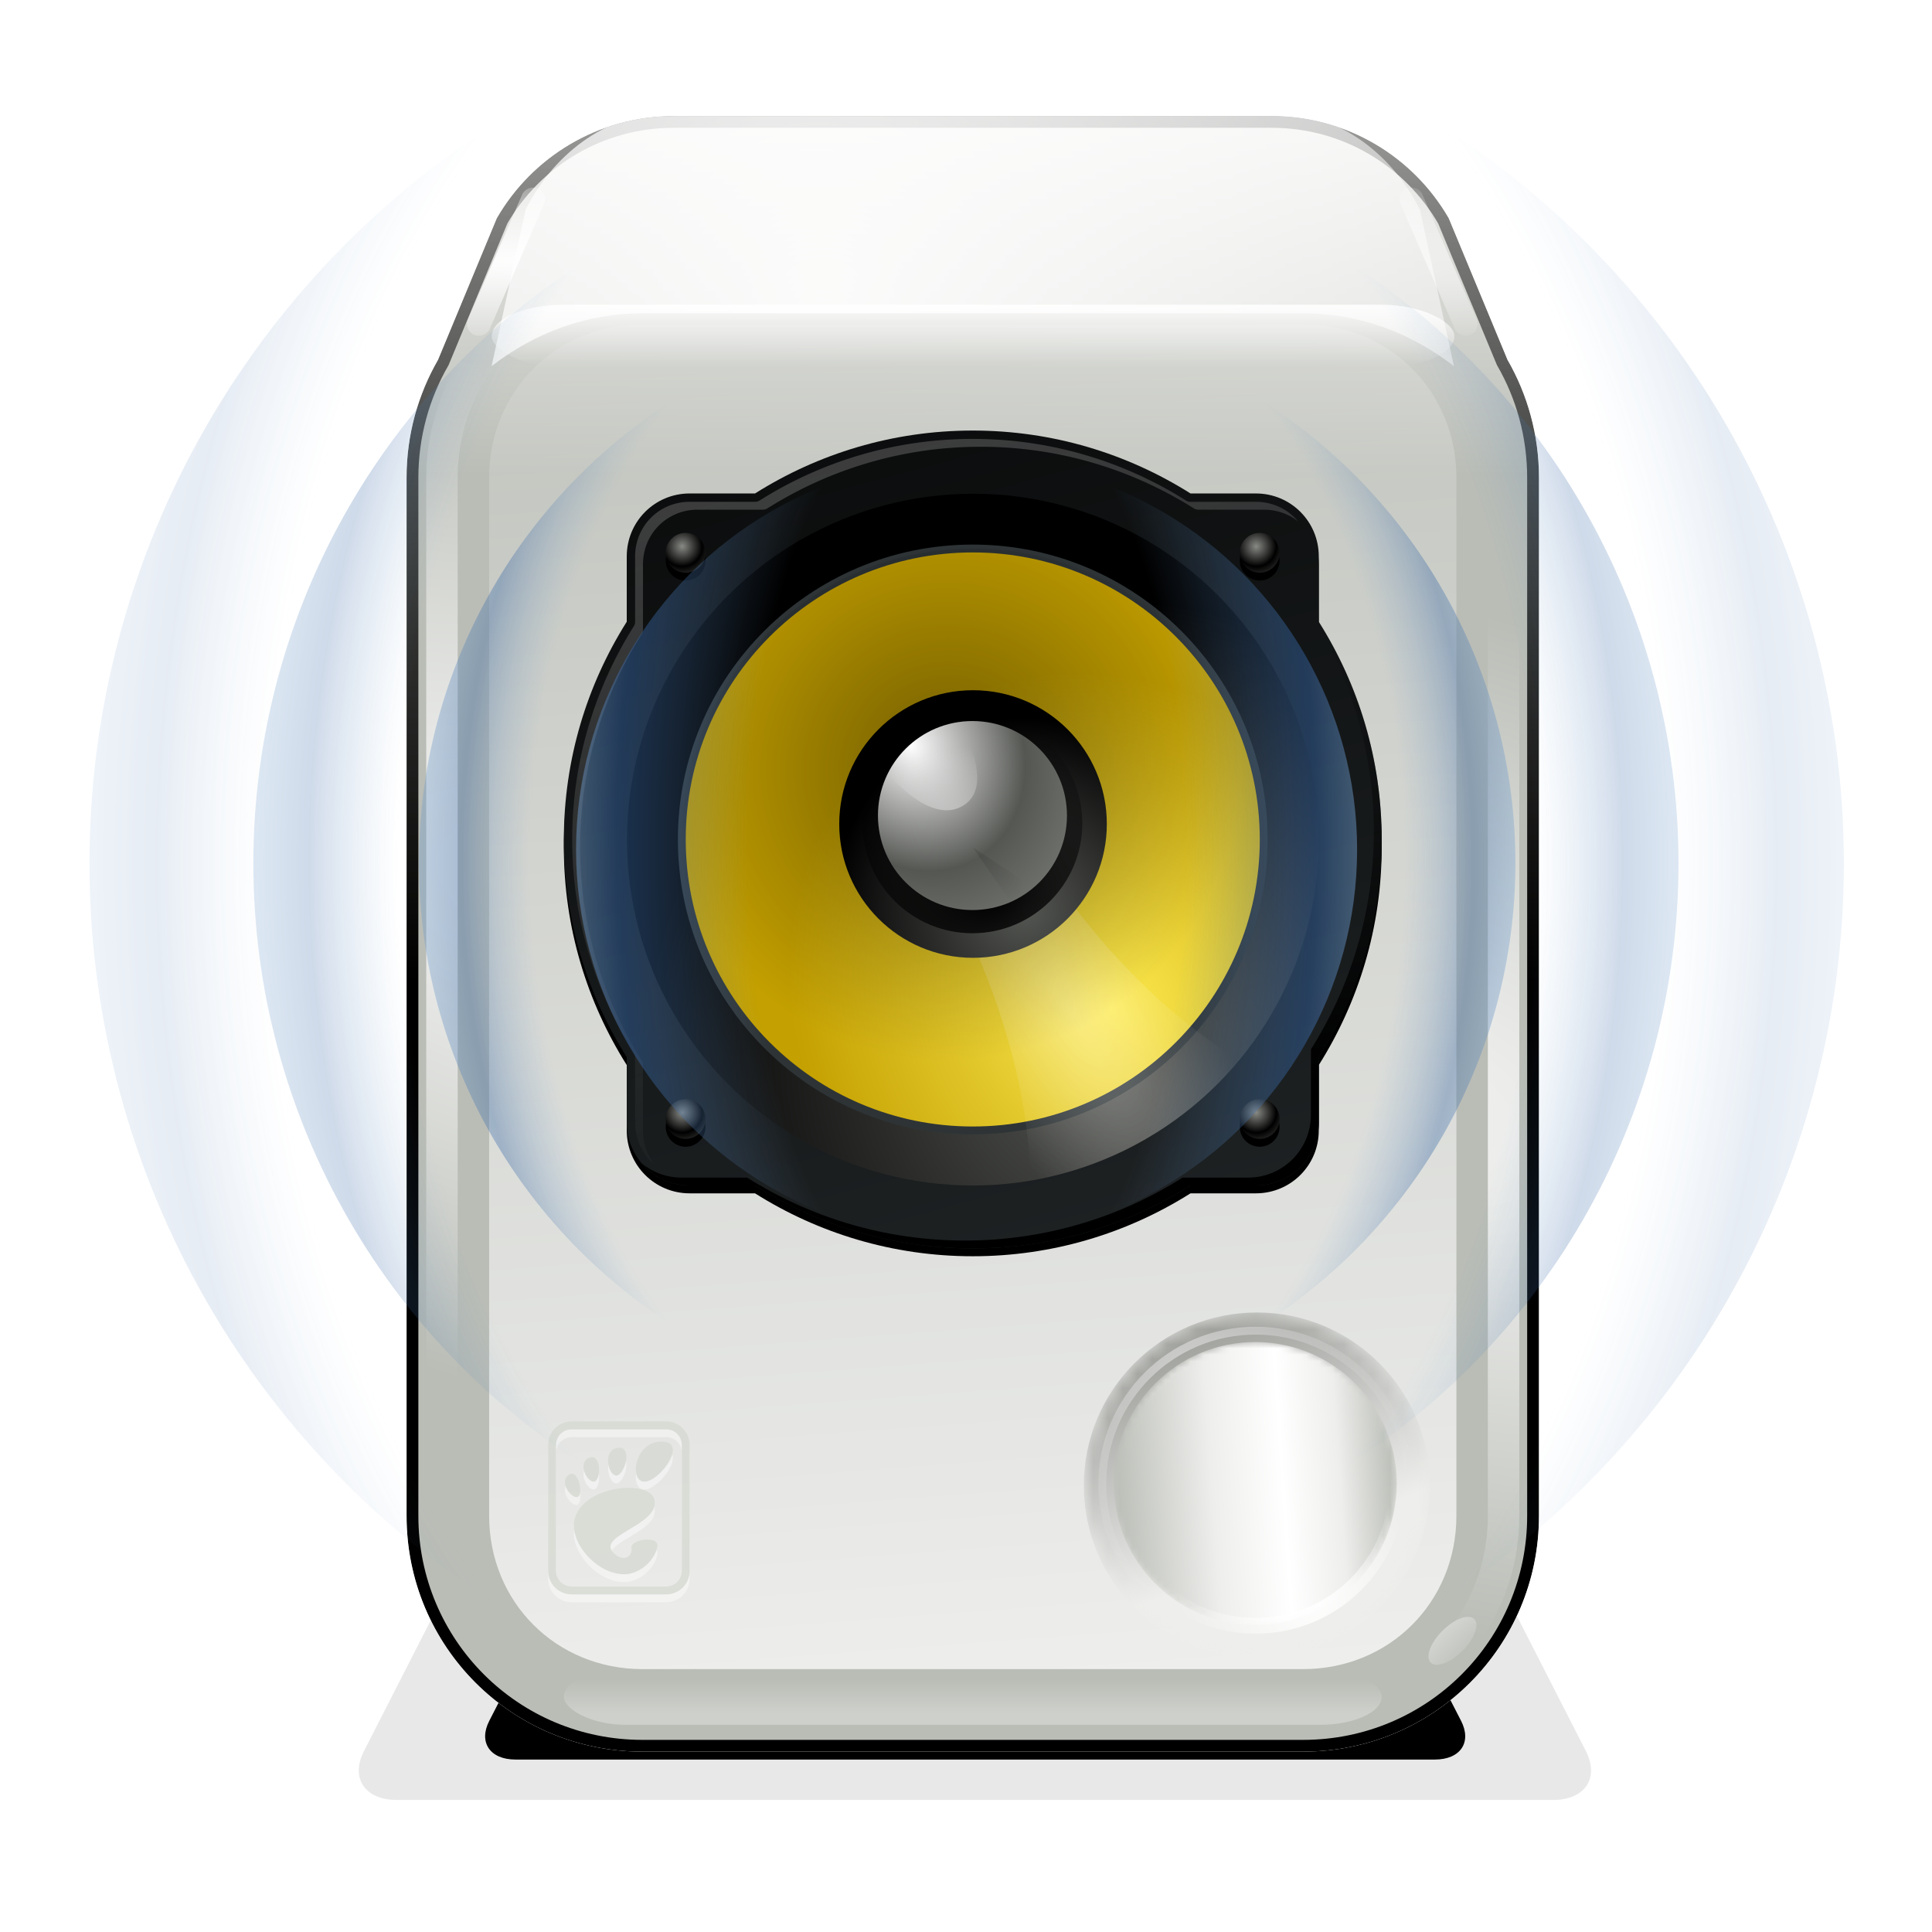 <svg enable-background="new" height="256" width="256" xmlns="http://www.w3.org/2000/svg" xmlns:xlink="http://www.w3.org/1999/xlink">
  <defs>
    <linearGradient id="linearGradient5289-1-1">
      <stop offset="0" stop-color="#fff"/>
      <stop offset="1" stop-color="#fff" stop-opacity="0"/>
    </linearGradient>
    <clipPath id="clipPath3781-5">
      <path d="m106 52c-9.658 0-18.047 5.223-22.531 13l-7.469 18c-2.538 4.407-4 9.529-4 15v132c0 16.62 13.38 30 30 30h84c16.62 0 30-13.38 30-30v-132c0-5.471-1.462-10.593-4-15l-7.469-18c-4.484-7.777-12.874-13-22.531-13z"/>
    </clipPath>
    <linearGradient id="linearGradient5025-7">
      <stop offset="0"/>
      <stop offset="1" stop-opacity="0"/>
    </linearGradient>
    <filter id="filter5021-1" color-interpolation-filters="sRGB" height="1.075" width="1.109" x="-.054" y="-.038">
      <feGaussianBlur stdDeviation="2.64"/>
    </filter>
    <filter id="filter5733-3" color-interpolation-filters="sRGB" height="1.78" width="1.252" x="-.126" y="-.39">
      <feGaussianBlur stdDeviation="7.802"/>
    </filter>
    <filter id="filter6280" height="1.581" width="1.187" x="-.094" y="-.29">
      <feGaussianBlur stdDeviation="4.536"/>
    </filter>
    <filter id="filter3999-2" color-interpolation-filters="sRGB" height="1.408" width="1.095" x="-.047" y="-.204">
      <feGaussianBlur stdDeviation="2.416"/>
    </filter>
    <filter id="filter3966-2" color-interpolation-filters="sRGB" height="1.398" width="1.052" x="-.026" y="-.199">
      <feGaussianBlur stdDeviation=".699"/>
    </filter>
    <radialGradient id="radialGradient4362" cx="172" cy="216.5" gradientUnits="userSpaceOnUse" r="11.75">
      <stop offset="0" stop-color="#fff"/>
      <stop offset=".885" stop-color="#fff"/>
      <stop offset="1"/>
    </radialGradient>
    <mask id="mask4358" maskUnits="userSpaceOnUse">
      <circle cx="172" cy="216.5" fill="url(#radialGradient4362)" r="11.75"/>
    </mask>
    <radialGradient id="radialGradient4506" cx="172" cy="214.626" gradientTransform="matrix(0 1.148 -1.148 0 418.344 17.206)" gradientUnits="userSpaceOnUse" r="11.75">
      <stop offset="0" stop-color="#fff"/>
      <stop offset=".861" stop-color="#fff"/>
      <stop offset="1"/>
    </radialGradient>
    <mask id="mask4502" maskUnits="userSpaceOnUse">
      <circle cx="172" cy="216.5" fill="url(#radialGradient4506)" r="11.75" transform="matrix(1.872 0 0 1.872 -144.042 -187.362)"/>
    </mask>
    <filter id="filter5241-4-7" color-interpolation-filters="sRGB" height="1.064" width="1.086" x="-.043" y="-.032">
      <feGaussianBlur stdDeviation="1.59"/>
    </filter>
    <filter id="filter5381-8-4" color-interpolation-filters="sRGB" height="1.099" width="1.138" x="-.069" y="-.049">
      <feGaussianBlur stdDeviation="3.526"/>
    </filter>
    <filter id="filter4677-3" color-interpolation-filters="sRGB" height="1.103" width="1.103" x="-.052" y="-.052">
      <feGaussianBlur stdDeviation=".235"/>
    </filter>
    <filter id="filter5668" height="1.05" width="1.05" x="-.025" y="-.025">
      <feGaussianBlur stdDeviation=".117"/>
    </filter>
    <filter id="filter4636-0-9-8" color-interpolation-filters="sRGB" height="1.048" width="1.048" x="-.024" y="-.024">
      <feGaussianBlur stdDeviation="1.04"/>
    </filter>
    <clipPath id="clipPath4436-8-4-35">
      <circle cx="144" cy="140" r="44"/>
    </clipPath>
    <linearGradient id="linearGradient4138-43-6-9">
      <stop offset="0" stop-color="#555753"/>
      <stop offset="1"/>
    </linearGradient>
    <filter id="filter4386-4-9-6" color-interpolation-filters="sRGB" height="1.395" width="1.505" x="-.252" y="-.197">
      <feGaussianBlur stdDeviation="7.136"/>
    </filter>
    <filter id="filter4976-0-5-9" color-interpolation-filters="sRGB" height="1.024" width="1.024" x="-.012" y="-.012">
      <feGaussianBlur stdDeviation=".388"/>
    </filter>
    <radialGradient id="radialGradient11919" cx="143.75" cy="155.25" gradientTransform="matrix(1 0 0 1.434 0 -67.43)" gradientUnits="userSpaceOnUse" r="63.25">
      <stop offset="0" stop-color="#729fcf" stop-opacity="0"/>
      <stop offset=".797" stop-color="#729fcf" stop-opacity="0"/>
      <stop offset=".923" stop-color="#3465a4"/>
      <stop offset="1" stop-color="#729fcf"/>
    </radialGradient>
    <radialGradient id="radialGradient11925" cx="143.75" cy="155.25" gradientTransform="matrix(.901 0 0 1.978 47.626 -204.455)" gradientUnits="userSpaceOnUse" r="63.25">
      <stop offset="0" stop-color="#729fcf" stop-opacity="0"/>
      <stop offset=".561" stop-color="#729fcf" stop-opacity="0"/>
      <stop offset=".894" stop-color="#3465a4"/>
      <stop offset="1" stop-color="#729fcf"/>
    </radialGradient>
    <filter id="filter11935" height="2.286" width="1.089" x="-.044" y="-.643">
      <feGaussianBlur stdDeviation="1.921"/>
    </filter>
    <filter id="filter11943" height="1.697" width="1.054" x="-.027" y="-.348">
      <feGaussianBlur stdDeviation="1.161"/>
    </filter>
    <filter id="filter11995" height="1.478" width="1.473" x="-.236" y="-.239">
      <feGaussianBlur stdDeviation="5.886"/>
    </filter>
    <linearGradient id="linearGradient32494" gradientUnits="userSpaceOnUse" x1="154.812" x2="154.812" y1="97.728" y2="54.148">
      <stop offset="0" stop-color="#babdb6"/>
      <stop offset="1" stop-color="#eeeeec"/>
    </linearGradient>
    <linearGradient id="linearGradient32496" gradientUnits="userSpaceOnUse" x1="172.543" x2="154.543" xlink:href="#linearGradient5289-1-1" y1="287.235" y2="47.946"/>
    <linearGradient id="linearGradient32498" gradientUnits="userSpaceOnUse" x1="144" x2="144" xlink:href="#linearGradient5025-7" y1="161.866" y2="-9.621"/>
    <radialGradient id="radialGradient32500" cx="130.024" cy="132.628" gradientTransform="matrix(3.183 0 0 .184 -314.356 45.946)" gradientUnits="userSpaceOnUse" r="68" xlink:href="#linearGradient5289-1-1"/>
    <radialGradient id="radialGradient32502" cx="129.131" cy="81.225" gradientTransform="matrix(2.65 .623 -.525 2.651 -174.554 -216.957)" gradientUnits="userSpaceOnUse" r="66.987" xlink:href="#linearGradient5289-1-1"/>
    <radialGradient id="radialGradient32504" cx="144" cy="164" gradientTransform="matrix(3.757 1.007 -.246 .918 -356.654 -131.532)" gradientUnits="userSpaceOnUse" r="68.5" xlink:href="#linearGradient5289-1-1"/>
    <linearGradient id="linearGradient32506" gradientTransform="matrix(.897 0 0 1 14.897 -6)" gradientUnits="userSpaceOnUse" x1="135.25" x2="135.25" xlink:href="#linearGradient5289-1-1" y1="70.937" y2="79.799"/>
    <linearGradient id="linearGradient32508" gradientUnits="userSpaceOnUse" x1="-151.845" x2="-151.845" xlink:href="#linearGradient5289-1-1" y1="-245.045" y2="-240.844"/>
    <linearGradient id="linearGradient32510" gradientUnits="userSpaceOnUse" x1="78.75" x2="78.75" xlink:href="#linearGradient5289-1-1" y1="68.059" y2="104.941"/>
    <linearGradient id="linearGradient32512" gradientUnits="userSpaceOnUse" x1="172.566" x2="164.824" y1="221.226" y2="202.333">
      <stop offset="0" stop-color="#eeeeec"/>
      <stop offset="1" stop-color="#888a85"/>
    </linearGradient>
    <linearGradient id="linearGradient32514" gradientUnits="userSpaceOnUse" x1="160.25" x2="183.75" y1="218.102" y2="216.5">
      <stop offset="0" stop-color="#babdb6"/>
      <stop offset=".35" stop-color="#eeeeec"/>
      <stop offset=".601" stop-color="#fff"/>
      <stop offset=".801" stop-color="#eeeeec"/>
      <stop offset="1" stop-color="#babdb6"/>
    </linearGradient>
    <radialGradient id="radialGradient32516" cx="176.805" cy="225.758" gradientTransform="matrix(.837 1.449 -.704 .407 186.246 -123.899)" gradientUnits="userSpaceOnUse" r="12.023" xlink:href="#linearGradient5289-1-1"/>
    <radialGradient id="radialGradient32518" cx="176.83" cy="224.931" gradientTransform="matrix(.837 1.449 -1.043 .602 262.544 -167.95)" gradientUnits="userSpaceOnUse" r="12.023" xlink:href="#linearGradient5289-1-1"/>
    <linearGradient id="linearGradient32520" gradientUnits="userSpaceOnUse" x1="200.358" x2="130.068" y1="281.604" y2="19.28">
      <stop offset="0" stop-color="#2e3436"/>
      <stop offset="1"/>
    </linearGradient>
    <linearGradient id="linearGradient32522" gradientUnits="userSpaceOnUse" x1="127.25" x2="151.188" xlink:href="#linearGradient5289-1-1" y1="90.55" y2="179.888"/>
    <linearGradient id="linearGradient32524" gradientUnits="userSpaceOnUse" x1="148.953" x2="144.953" xlink:href="#linearGradient5025-7" y1="174.019" y2="117.387"/>
    <radialGradient id="radialGradient32526" cx="167.828" cy="195.5" gradientUnits="userSpaceOnUse" r="84.137" xlink:href="#linearGradient4138-43-6-9"/>
    <radialGradient id="radialGradient32528" cx="161.5" cy="161.5" gradientTransform="matrix(.88 -.602 .675 .986 -89.587 99.465)" gradientUnits="userSpaceOnUse" r="37">
      <stop offset="0" stop-color="#fce94f"/>
      <stop offset="1" stop-color="#c4a000"/>
    </radialGradient>
    <radialGradient id="radialGradient32530" cx="144" cy="148.764" gradientTransform="matrix(.866 -.5 1.431 2.478 -181.033 -134.973)" gradientUnits="userSpaceOnUse" r="15.375" xlink:href="#linearGradient5289-1-1"/>
    <radialGradient id="radialGradient32532" cx="387.182" cy="148.839" gradientUnits="userSpaceOnUse" r="37" xlink:href="#linearGradient5025-7"/>
    <radialGradient id="radialGradient32534" cx="167.828" cy="195.5" gradientUnits="userSpaceOnUse" r="90.661" xlink:href="#linearGradient4138-43-6-9"/>
    <radialGradient id="radialGradient32538" cx="105.764" cy="101.544" gradientUnits="userSpaceOnUse" r="3.839">
      <stop offset="0" stop-color="#888a85"/>
      <stop offset=".5"/>
      <stop offset="1" stop-color="#555753"/>
    </radialGradient>
    <radialGradient id="radialGradient32546" cx="153.334" cy="198.377" gradientTransform="matrix(2.088 -.233 .164 1.469 -199.339 -57.328)" gradientUnits="userSpaceOnUse" r="63.25" xlink:href="#linearGradient5025-7"/>
    <radialGradient id="radialGradient32548" cx="171.73" cy="185.36" gradientTransform="matrix(1.389 2.405 -1.989 1.148 315.301 -423.535)" gradientUnits="userSpaceOnUse" r="63.25">
      <stop offset="0" stop-color="#fff"/>
      <stop offset=".5" stop-color="#555753"/>
      <stop offset="1" stop-color="#888a85"/>
    </radialGradient>
    <radialGradient id="radialGradient32550" cx="156.224" cy="162.193" gradientTransform="matrix(.404 1.507 -2.394 .641 481.449 -183.825)" gradientUnits="userSpaceOnUse" r="28.286" xlink:href="#linearGradient5289-1-1"/>
    <radialGradient id="radialGradient32552" cx="133.94" cy="112.694" gradientTransform="matrix(-.251 -.251 .143 -.143 162.294 195.897)" gradientUnits="userSpaceOnUse" r="20.526" xlink:href="#linearGradient5025-7"/>
  </defs>
  <g transform="matrix(1.042 0 0 1.042 -21.151 -42.982)">
    <path d="m107.723 223.5c-3.03 0-6.528 2.199-7.837 4.932l-13.232 27.637c-1.309 2.732.071 4.932 3.101 4.932h108.96c3.03 0 4.41-2.199 3.101-4.932l-13.232-27.637c-1.309-2.732-4.807-4.932-7.837-4.932z" filter="url(#filter6280)" transform="matrix(1.073 0 0 1 -10.458 4)"/>
    <path d="m97.5 213c-3.878 0-8.355 2.815-10.031 6.312l-16.938 35.375c-1.676 3.497.091 6.312 3.969 6.312h139.469c3.878 0 5.645-2.815 3.969-6.312l-16.938-35.375c-1.676-3.497-6.153-6.312-10.031-6.312z" filter="url(#filter5733-3)" opacity=".3" transform="matrix(1.054 0 0 .988 -7.75 12.274)"/>
    <g transform="translate(0 14)">
      <g clip-path="url(#clipPath3781-5)" enable-background="new" transform="translate(0 -10)">
        <path d="m106 52c-9.658 0-18.047 5.223-22.531 13l-7.469 18c-2.538 4.407-4 9.529-4 15v132c0 16.62 13.38 30 30 30h84c16.62 0 30-13.38 30-30v-132c0-5.471-1.462-10.593-4-15l-7.469-18c-4.484-7.777-12.874-13-22.531-13z" fill="url(#linearGradient32494)"/>
        <path d="m102 78.5c-10.985 0-19.5 8.515-19.5 19.5v132c0 10.985 8.515 19.5 19.5 19.5h84c10.985 0 19.5-8.515 19.5-19.5v-132c0-10.985-8.515-19.5-19.5-19.5z" fill="url(#linearGradient32496)" filter="url(#filter5381-8-4)" opacity=".944"/>
        <path d="m106 52c-9.658 0-18.047 5.223-22.531 13l-7.469 18c-2.538 4.407-4 9.529-4 15v132c0 16.62 13.38 30 30 30h84c16.62 0 30-13.38 30-30v-132c0-5.471-1.462-10.593-4-15l-7.469-18c-4.484-7.777-12.874-13-22.531-13z" fill="none" filter="url(#filter5021-1)" stroke="url(#linearGradient32498)" stroke-width="3"/>
        <path d="m205.391 78.464-6.743-15.879m-109.297 0-6.743 15.879" fill="none" filter="url(#filter3966-2)" stroke="url(#radialGradient32500)" stroke-linecap="round" stroke-width="2.967" transform="matrix(1.022 0 0 1 -3.23 -0)"/>
        <path d="m106 56.25c-8.112 0-15.056 4.36-18.812 10.844-.007.013-.024.018-.031.031l-4.344 17.531c5.48-3.724 12.07-5.906 19.188-5.906h84c7.118 0 13.708 2.182 19.188 5.906l-4.344-17.531-.031-.031c-3.756-6.484-10.701-10.844-18.812-10.844z" fill="url(#radialGradient32502)" filter="url(#filter3999-2)" opacity=".953" transform="matrix(1 0 0 1.139 -0 -12.613)"/>
        <path d="m102 72.5c-14.205 0-25.5 11.295-25.5 25.5v132c0 14.205 11.295 25.5 25.5 25.5h84c14.205 0 25.5-11.295 25.5-25.5v-132c0-14.205-11.295-25.5-25.5-25.5z" fill="none" filter="url(#filter5241-4-7)" stroke="url(#radialGradient32504)" stroke-width="4"/>
      </g>
      <rect fill="url(#linearGradient32506)" filter="url(#filter11943)" height="8" rx="7.845" ry="4" transform="matrix(1.177 0 0 1 -25.449 0)" width="104" x="92" y="66"/>
      <rect fill="url(#linearGradient32508)" filter="url(#filter11935)" height="7.172" opacity=".534" rx="7.845" ry="3.586" transform="scale(-1)" width="104" x="-196" y="-246.586"/>
      <circle cx="78.75" cy="86.5" fill="url(#linearGradient32510)" opacity=".491" r="8.5" transform="matrix(.326 -.326 .15 .15 166.352 248.599)"/>
    </g>
    <g opacity=".684" transform="translate(0 4)">
      <g enable-background="new" opacity=".6" transform="translate(-3 2)">
        <path d="m96.031 217.5c-1.429 0-2.531 1.103-2.531 2.531v15.938c0 1.429 1.103 2.531 2.531 2.531h11.938c1.429 0 2.531-1.103 2.531-2.531v-15.938c0-1.429-1.103-2.531-2.531-2.531z" fill="none" stroke="#fff"/>
        <path d="m107.428 219.562c-3.487 0-4.145 5.102-2.183 5.102 1.961 0 5.67-5.102 2.183-5.102zm-5.372.785c-.056-0-.122.005-.184.012-1.976.24-1.273 3.46-.221 3.52 1.019.058 2.133-3.526.405-3.532zm-3.557 1.19c-.087.009-.171.034-.27.074-1.588.628-.252 3.216.638 3.041.835-.163.932-3.247-.368-3.115zm-2.575 2.122c-.108.017-.212.074-.331.159-1.271.914.429 3.114 1.177 2.772.678-.31.195-3.092-.846-2.931zm7.027 1.791c-2.691.089-5.997 1.442-6.586 4.01-.671 2.926 2.758 6.978 6.34 6.978 1.763 0 3.802-1.543 4.182-3.507.29-1.498-3.42-.905-3.287.086.16 1.188-.893 1.771-1.925 1.006-3.287-2.438 5.444-3.647 4.869-6.978-.194-1.123-1.752-1.655-3.593-1.594z" fill="#fff"/>
      </g>
      <g transform="translate(-3 1)">
        <path d="m96.031 217.5c-1.429 0-2.531 1.103-2.531 2.531v15.938c0 1.429 1.103 2.531 2.531 2.531h11.938c1.429 0 2.531-1.103 2.531-2.531v-15.938c0-1.429-1.103-2.531-2.531-2.531z" fill="none" stroke="#d3d7cf"/>
        <path d="m107.428 219.562c-3.487 0-4.145 5.102-2.183 5.102 1.961 0 5.67-5.102 2.183-5.102zm-5.372.785c-.056-0-.122.005-.184.012-1.976.24-1.273 3.46-.221 3.52 1.019.058 2.133-3.526.405-3.532zm-3.557 1.19c-.087.009-.171.034-.27.074-1.588.628-.252 3.216.638 3.041.835-.163.932-3.247-.368-3.115zm-2.575 2.122c-.108.017-.212.074-.331.159-1.271.914.429 3.114 1.177 2.772.678-.31.195-3.092-.846-2.931zm7.027 1.791c-2.691.089-5.997 1.442-6.586 4.01-.671 2.926 2.758 6.978 6.34 6.978 1.763 0 3.802-1.543 4.182-3.507.29-1.498-3.42-.905-3.287.086.16 1.188-.893 1.771-1.925 1.006-3.287-2.438 5.444-3.647 4.869-6.978-.194-1.123-1.752-1.655-3.593-1.594z" fill="#d3d7cf"/>
      </g>
    </g>
    <g transform="translate(0 4)">
      <g transform="matrix(.917 0 0 .917 15 20.667)">
        <circle cx="172" cy="216.5" fill="url(#linearGradient32512)" mask="url(#mask4358)" r="11.75" transform="matrix(2.043 0 0 2.043 -171.319 -218.213)"/>
      </g>
      <g enable-background="new" mask="url(#mask4502)" transform="matrix(.818 0 0 .818 34.364 47.636)">
        <circle cx="172" cy="216.5" fill="url(#linearGradient32514)" r="11.75" transform="matrix(1.872 0 0 1.872 -144.042 -187.362)"/>
      </g>
      <circle cx="172" cy="216.5" fill="none" filter="url(#filter4677-3)" r="11.75" stroke="url(#radialGradient32516)" stroke-width="1.303" transform="matrix(1.535 0 0 1.535 -84.053 -106.369)"/>
      <circle cx="172" cy="216.5" fill="none" filter="url(#filter5668)" opacity=".705" r="11.75" stroke="url(#radialGradient32518)" stroke-width=".602" transform="matrix(-1.66 0 0 -1.66 465.495 585.359)"/>
    </g>
    <g enable-background="new" transform="translate(0 8)">
      <path d="m144 89c-10.182 0-19.668 2.943-27.688 8h-8.312c-4.432 0-8 3.568-8 8v8.312c-5.057 8.02-8 17.506-8 27.688s2.943 19.668 8 27.688v8.312c0 4.432 3.568 8 8 8h8.312c8.02 5.057 17.506 8 27.688 8s19.668-2.943 27.688-8h8.312c4.432 0 8-3.568 8-8v-8.312c5.057-8.02 8-17.506 8-27.688s-2.943-19.668-8-27.688v-8.312c0-4.432-3.568-8-8-8h-8.312c-8.02-5.057-17.506-8-27.688-8z" filter="url(#filter4636-0-9-8)"/>
      <path d="m144 88c-10.182 0-19.668 2.943-27.688 8h-8.312c-4.432 0-8 3.568-8 8v8.312c-5.057 8.02-8 17.506-8 27.688s2.943 19.668 8 27.688v8.312c0 4.432 3.568 8 8 8h8.312c8.02 5.057 17.506 8 27.688 8s19.668-2.943 27.688-8h8.312c4.432 0 8-3.568 8-8v-8.312c5.057-8.02 8-17.506 8-27.688s-2.943-19.668-8-27.688v-8.312c0-4.432-3.568-8-8-8h-8.312c-8.02-5.057-17.506-8-27.688-8z" fill="url(#linearGradient32520)"/>
      <path d="m144 89.062c-9.977 0-19.267 2.889-27.125 7.844a1.06 1.06 0 0 1 -.562.156h-8.312c-3.863 0-6.938 3.074-6.938 6.938v8.312a1.06 1.06 0 0 1 -.156.562c-4.955 7.858-7.844 17.148-7.844 27.125s2.889 19.267 7.844 27.125a1.06 1.06 0 0 1 .156.562v8.312c0 2.173.961 4.108 2.5 5.375-.952-1.187-1.5-2.717-1.5-4.375v-8.312a1.06 1.06 0 0 0 -.156-.562c-4.955-7.858-7.844-17.148-7.844-27.125s2.889-19.267 7.844-27.125a1.06 1.06 0 0 0 .156-.562v-8.312c0-3.863 3.074-6.938 6.938-6.938h8.312a1.06 1.06 0 0 0 .562-.156c7.858-4.955 17.148-7.844 27.125-7.844s19.267 2.889 27.125 7.844a1.06 1.06 0 0 0 .562.156h8.312c1.658 0 3.188.548 4.375 1.5-1.267-1.539-3.202-2.5-5.375-2.5h-8.312a1.06 1.06 0 0 1 -.562-.156c-7.858-4.955-17.148-7.844-27.125-7.844z" fill="url(#linearGradient32522)" opacity=".2"/>
      <path d="m185.188 97.906c1.139 1.382 1.812 3.155 1.812 5.094v8.312c5.057 8.02 8 17.506 8 27.688s-2.943 19.668-8 27.688v8.312c0 4.432-3.568 8-8 8h-8.312c-8.02 5.057-17.506 8-27.688 8s-19.668-2.943-27.688-8h-8.312c-1.939 0-3.712-.673-5.094-1.812 1.465 1.718 3.648 2.812 6.094 2.812h8.312c8.02 5.057 17.506 8 27.688 8s19.668-2.943 27.688-8h8.312c4.432 0 8-3.568 8-8v-8.312c5.057-8.02 8-17.506 8-27.688s-2.943-19.668-8-27.688v-8.312c0-2.446-1.094-4.629-2.812-6.094z" fill="url(#linearGradient32524)"/>
      <g clip-path="url(#clipPath4436-8-4-35)">
        <circle cx="143.75" cy="155.25" fill="url(#radialGradient32526)" r="63.25" transform="matrix(.696 0 0 .696 44 32)"/>
        <path d="m144 103c-20.435 0-37 16.565-37 37s16.565 37 37 37 37-16.565 37-37-16.565-37-37-37z" fill="url(#radialGradient32528)" stroke="#2e3436"/>
        <path d="m122 101.895c-4.685 2.705-8.687 6.129-11.94 10.069 10.117 5.978 20.58 16.896 28.744 31.036s12.387 28.66 12.506 40.411c5.039-.847 10.005-2.601 14.69-5.306 4.685-2.705 8.687-6.129 11.94-10.069-10.117-5.978-20.58-16.896-28.744-31.036s-12.387-28.66-12.506-40.411c-5.039.847-10.005 2.601-14.69 5.306z" fill="url(#radialGradient32530)" filter="url(#filter4386-4-9-6)" opacity=".554"/>
        <path d="m384 103c-20.435 0-37 16.565-37 37s16.565 37 37 37 37-16.565 37-37-16.565-37-37-37z" fill="url(#radialGradient32532)" opacity=".423" transform="matrix(-1 0 -0 -1 528 280)"/>
      </g>
      <circle cx="143.75" cy="155.25" fill="url(#radialGradient32534)" r="63.25" transform="matrix(.269 0 0 .269 105.364 96.273)"/>
      <g>
        <g filter="url(#filter4976-0-5-9)">
          <circle cx="106.094" cy="102.156" r="1.906" transform="matrix(1.328 0 0 1.328 -33.41 -31.119)"/>
          <circle cx="106.094" cy="102.156" r="1.906" transform="matrix(1.328 0 0 1.328 39.59 -31.119)"/>
          <circle cx="106.094" cy="102.156" r="1.906" transform="matrix(1.328 0 0 1.328 -33.41 40.881)"/>
          <circle cx="106.094" cy="102.156" r="1.906" transform="matrix(1.328 0 0 1.328 39.59 40.881)"/>
        </g>
        <g enable-background="new" transform="translate(0)">
          <circle cx="106.094" cy="102.156" fill="url(#radialGradient32538)" r="1.906" transform="matrix(1.328 0 0 1.328 -33.41 -32.119)"/>
          <circle cx="106.094" cy="102.156" fill="url(#radialGradient32538)" r="1.906" transform="matrix(1.328 0 0 1.328 39.59 -32.119)"/>
          <circle cx="106.094" cy="102.156" fill="url(#radialGradient32538)" r="1.906" transform="matrix(1.328 0 0 1.328 -33.41 39.881)"/>
          <circle cx="106.094" cy="102.156" fill="url(#radialGradient32538)" r="1.906" transform="matrix(1.328 0 0 1.328 39.59 39.881)"/>
        </g>
      </g>
    </g>
    <circle cx="143.75" cy="155.25" fill="url(#radialGradient32546)" r="63.25" transform="matrix(.221 0 0 .221 112.182 111.636)"/>
    <g enable-background="new" transform="translate(0 4)">
      <circle cx="143.75" cy="155.25" fill="url(#radialGradient32548)" r="63.25" transform="matrix(-.19 0 0 -.19 171.273 170.455)"/>
      <path d="m200.323 183.536c-9.253 18.506-26.972 31.316-47.445 34.302 0 0-26.546-43.67-1.673-56.65 22.189-11.579 49.118 22.349 49.118 22.349z" fill="url(#radialGradient32550)" filter="url(#filter11995)" opacity=".62" transform="matrix(-.19 0 0 -.19 171.273 170.455)"/>
      <path d="m151.789 150.129c-.889.759-1.884 1.383-2.954 1.854l-4.834-6.983z" fill="url(#radialGradient32552)" opacity=".103"/>
    </g>
  </g>
  <g enable-background="new" opacity=".6" transform="matrix(.877 -.235 .235 .877 -32.76 19.283)">
    <circle cx="143.75" cy="155.25" fill="url(#radialGradient11919)" opacity=".2" r="63.25" transform="matrix(1.955 .524 -.524 1.955 -55.68 -231.769)"/>
    <circle cx="143.75" cy="155.25" fill="url(#radialGradient11919)" opacity=".4" r="63.25" transform="matrix(1.588 .426 -.426 1.588 -18.24 -160.75)"/>
    <circle cx="143.75" cy="155.25" fill="url(#radialGradient11919)" opacity=".6" r="63.25" transform="matrix(1.222 .327 -.327 1.222 19.2 -89.731)"/>
    <circle cx="177.14" cy="102.705" fill="url(#radialGradient11925)" opacity=".8" r="56.986" transform="matrix(.966 .259 -.259 .966 0 0)"/>
  </g>
</svg>
